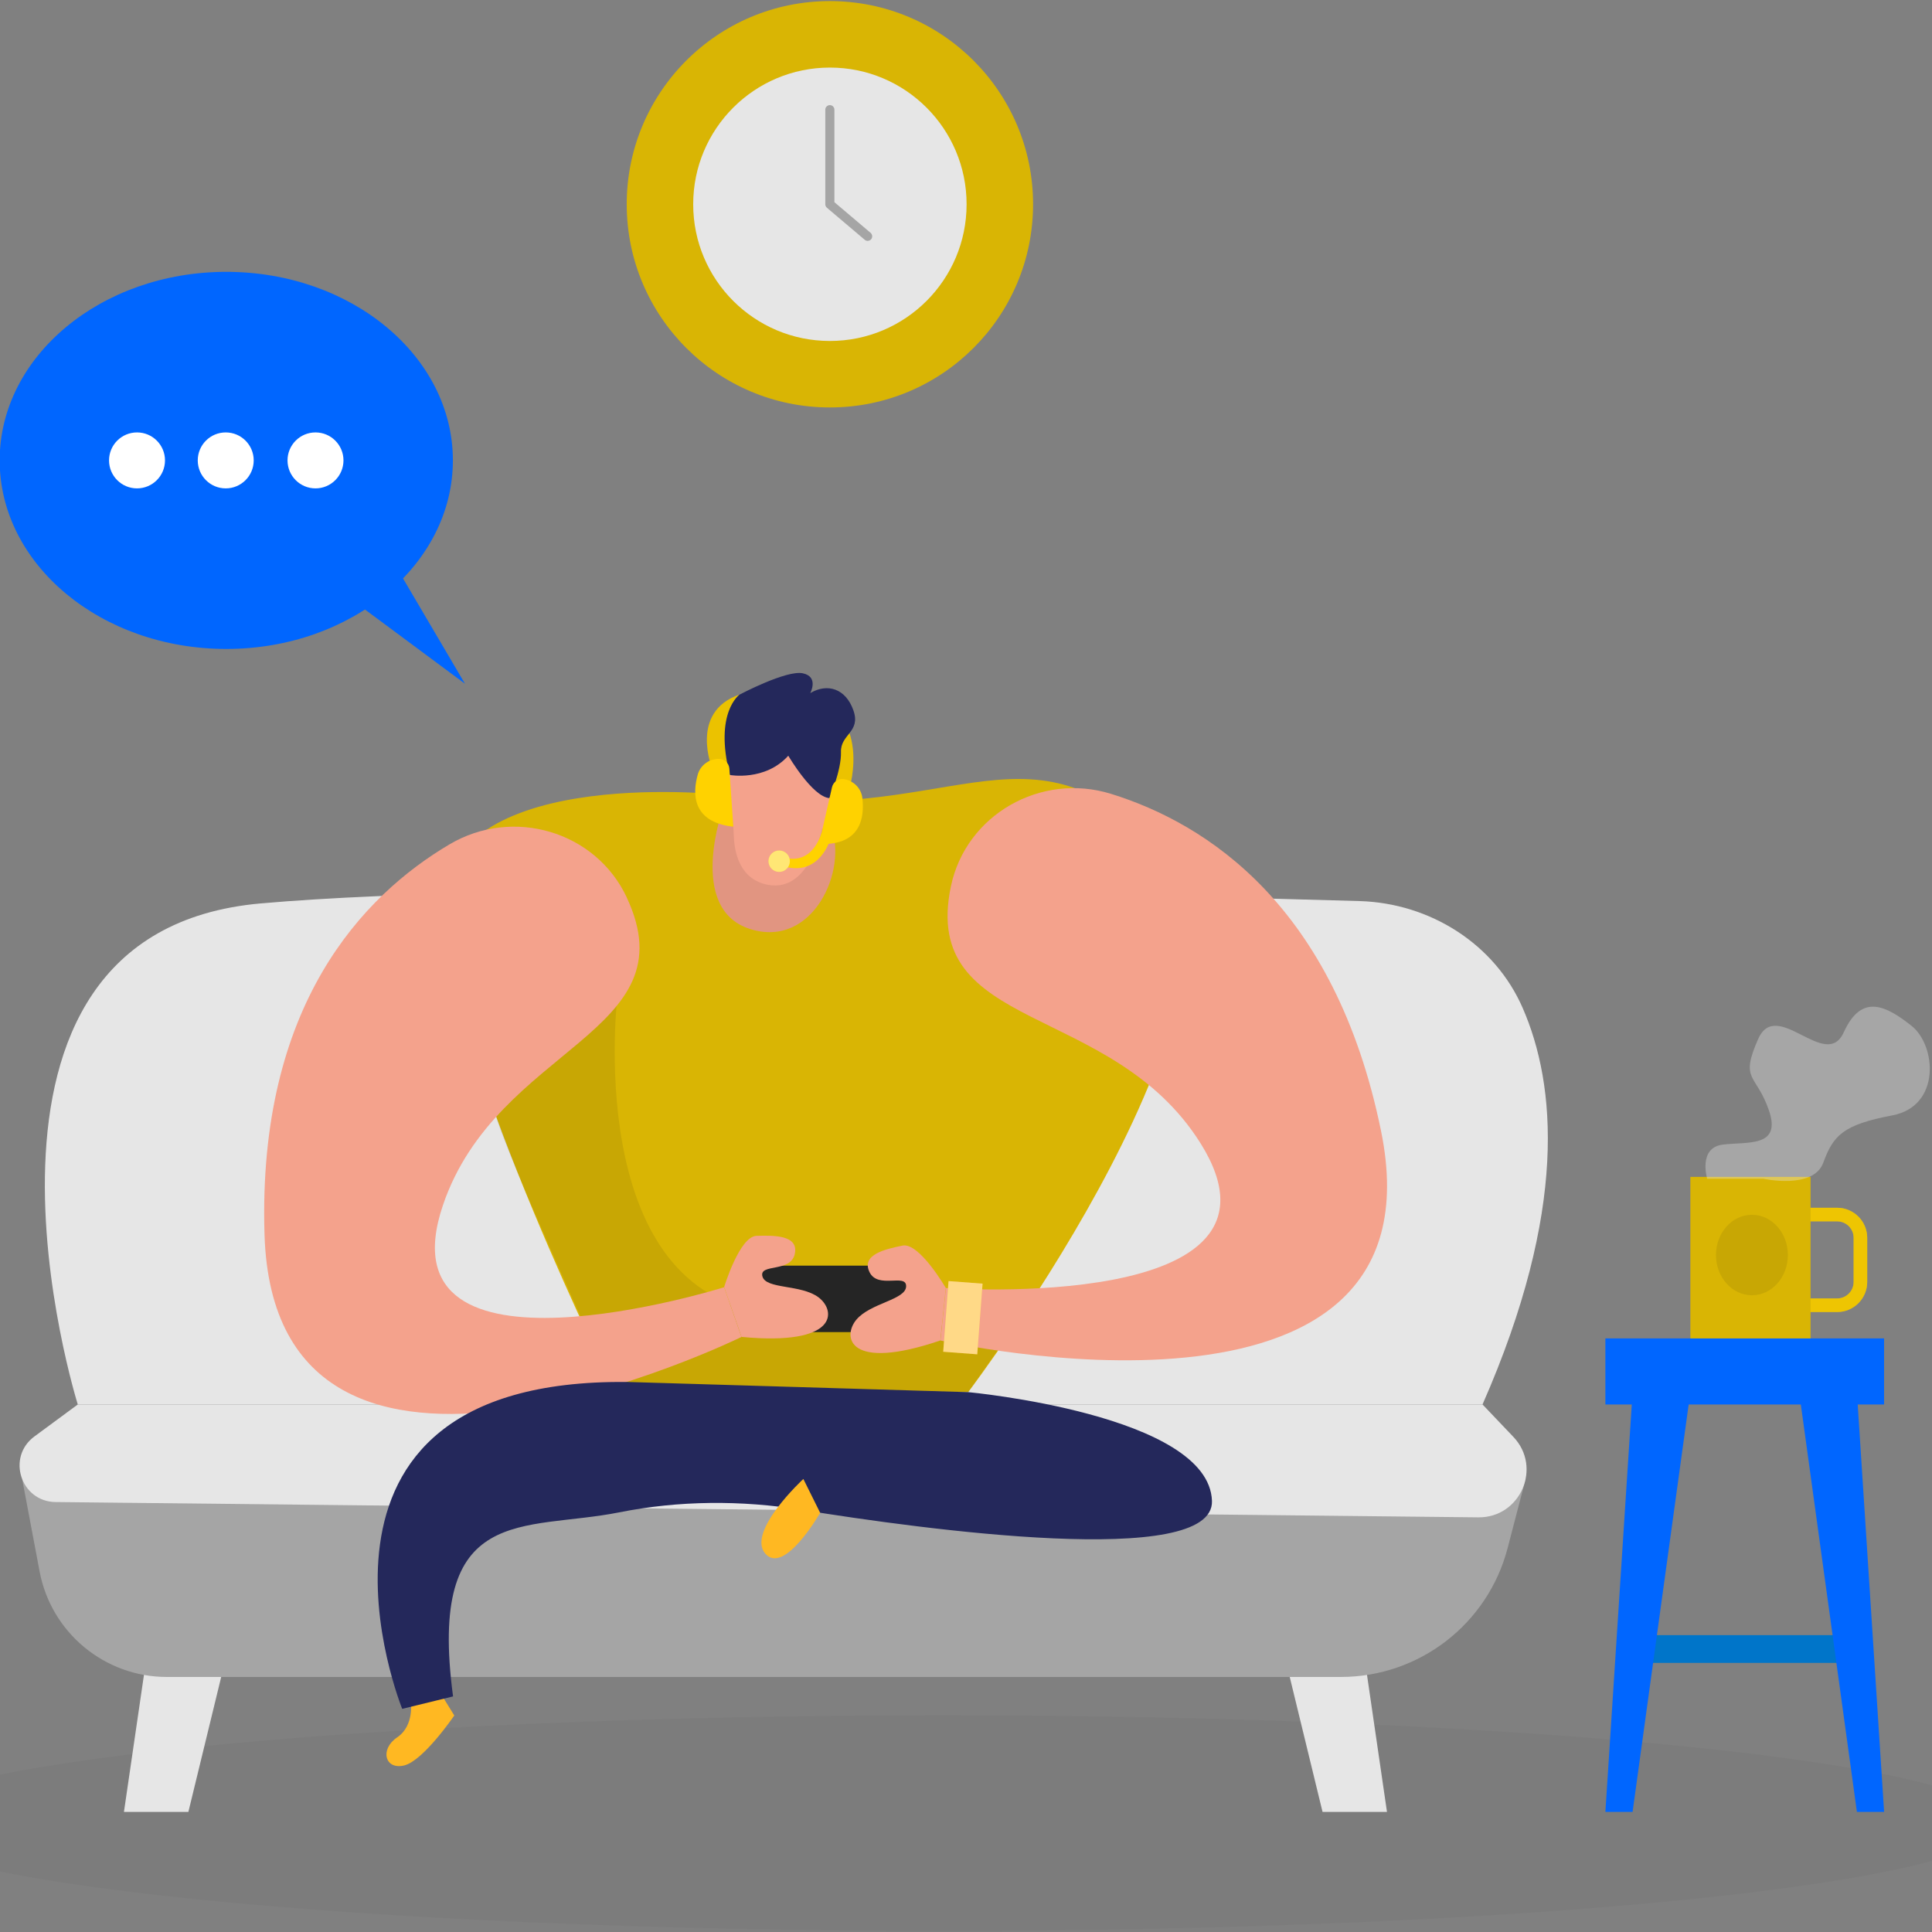 <svg width="424" height="424" viewBox="0 0 424 424" fill="none" xmlns="http://www.w3.org/2000/svg">
<rect x="0" y="0" width="424" height="424" fill="#808080" stroke="none"/>
<g clip-path="url(#clip0_23_68)">
<g opacity="0.03">
<path d="M207 423.76C334.932 423.76 438.64 413.167 438.64 400.1C438.64 387.033 334.932 376.44 207 376.44C79.069 376.44 -24.64 387.033 -24.64 400.1C-24.64 413.167 79.069 423.76 207 423.76Z" fill="#000001"/>
</g>
<path d="M403.191 287.94H389.641V284.96H403.191C405.181 284.96 406.801 283.34 406.801 281.35V271.65C406.801 269.66 405.181 268.04 403.191 268.04H389.641V265.06H403.191C406.821 265.06 409.781 268.02 409.781 271.65V281.35C409.781 284.98 406.821 287.94 403.191 287.94Z" fill="#FFD200"/>
<g opacity="0.46">
<path d="M403.191 287.94H389.641V284.96H403.191C405.181 284.96 406.801 283.34 406.801 281.35V271.65C406.801 269.66 405.181 268.04 403.191 268.04H389.641V265.06H403.191C406.821 265.06 409.781 268.02 409.781 271.65V281.35C409.781 284.98 406.821 287.94 403.191 287.94Z" fill="#D9B504"/>
</g>
<path d="M407.61 358.85H360.25V364.94H407.61V358.85Z" fill="#0075C9"/>
<path d="M32.99 358.01L27.2 397.65H41.34L50.98 358.01H32.99Z" fill="#E6E6E6"/>
<path d="M298.61 358.01L304.39 397.65H290.25L280.61 358.01H298.61Z" fill="#E6E6E6"/>
<path d="M4.86 324.57L8.69 344.87C11.22 358.3 22.96 368.03 36.63 368.03H294.25C311.48 368.03 326.53 356.4 330.87 339.73L334.82 324.57H4.86Z" fill="#A5A5A5"/>
<path d="M17.07 308.23L7.55 315.25C1.39 319.79 4.55 329.56 12.2 329.64L324.43 333C333.68 333.1 338.5 322.02 332.12 315.33L325.36 308.23H17.07Z" fill="#E6E6E6"/>
<path d="M17.07 308.23C17.07 308.23 -15.36 204.7 57.18 198.27C116.58 193.01 251.45 196.36 298.37 197.75C313.93 198.21 328.08 207.23 334.17 221.21C341.5 238.02 344.13 265.51 325.36 308.22H17.07V308.23Z" fill="#E6E6E6"/>
<path d="M358.29 305.52L352.32 397.65H358.29L370.97 305.52H358.29Z" fill="#0066FF"/>
<path d="M407.52 305.52L413.49 397.65H407.52L394.84 305.52H407.52Z" fill="#0066FF"/>
<path d="M413.48 293.73H352.32V308.23H382.9H413.48V293.73Z" fill="#0066FF"/>
<path d="M397.351 258.28H370.971V293.73H397.351V258.28Z" fill="#D9B504"/>
<g opacity="0.08">
<path d="M384.48 284.26C388.837 284.26 392.37 280.307 392.37 275.43C392.37 270.553 388.837 266.6 384.48 266.6C380.122 266.6 376.59 270.553 376.59 275.43C376.59 280.307 380.122 284.26 384.48 284.26Z" fill="#000001"/>
</g>
<path d="M374.66 258.69C374.66 258.69 372.62 251.88 378.07 251.2C383.52 250.52 391.01 251.88 388.22 243.71C385.43 235.54 381.75 237.31 385.84 228.04C389.93 218.78 400.69 235.26 404.64 226.54C408.59 217.82 414.04 220.82 419.49 225.11C424.94 229.4 426.03 242.75 415.27 244.79C404.51 246.83 402.33 249.16 400.15 255.15C397.97 261.14 386.94 258.68 386.94 258.68H374.68L374.66 258.69Z" fill="#E6E6E6" fill-opacity="0.37"/>
<path d="M182.13 89.42C206.756 89.42 226.72 69.457 226.72 44.83C226.72 20.204 206.756 0.24 182.13 0.24C157.504 0.24 137.54 20.204 137.54 44.83C137.54 69.457 157.504 89.42 182.13 89.42Z" fill="#D9B504"/>
<path d="M182.13 74.83C198.698 74.83 212.13 61.399 212.13 44.83C212.13 28.262 198.698 14.83 182.13 14.83C165.561 14.83 152.13 28.262 152.13 44.83C152.13 61.399 165.561 74.83 182.13 74.83Z" fill="#E6E6E6"/>
<path d="M190.42 52.86C190.19 52.86 189.96 52.78 189.77 52.62L181.47 45.59C181.25 45.4 181.12 45.12 181.12 44.83V24.07C181.12 23.52 181.57 23.07 182.12 23.07C182.67 23.07 183.12 23.52 183.12 24.07V44.37L191.06 51.1C191.48 51.46 191.53 52.09 191.18 52.51C190.98 52.74 190.7 52.86 190.42 52.86Z" fill="#A5A5A5"/>
<path d="M49.66 142.42C77.125 142.42 99.39 123.894 99.39 101.04C99.39 78.187 77.125 59.66 49.66 59.66C22.195 59.66 -0.07 78.187 -0.07 101.04C-0.07 123.894 22.195 142.42 49.66 142.42Z" fill="#0066FF"/>
<path d="M84.33 119.94L102.04 150.05L72.89 128.42L84.33 119.94Z" fill="#0066FF"/>
<path d="M69.24 107.18C72.631 107.18 75.38 104.431 75.38 101.04C75.38 97.649 72.631 94.9 69.24 94.9C65.849 94.9 63.1 97.649 63.1 101.04C63.1 104.431 65.849 107.18 69.24 107.18Z" fill="white"/>
<path d="M49.539 107.18C52.93 107.18 55.679 104.431 55.679 101.04C55.679 97.649 52.93 94.9 49.539 94.9C46.148 94.9 43.399 97.649 43.399 101.04C43.399 104.431 46.148 107.18 49.539 107.18Z" fill="white"/>
<path d="M30.07 107.18C33.461 107.18 36.21 104.431 36.21 101.04C36.21 97.649 33.461 94.9 30.07 94.9C26.679 94.9 23.93 97.649 23.93 101.04C23.93 104.431 26.679 107.18 30.07 107.18Z" fill="white"/>
<path d="M90.14 373.27C90.14 373.27 91.04 378.67 87.17 381.28C83.3 383.89 84.46 388.46 88.69 387.45C92.92 386.44 99.7 376.48 99.7 376.48L96.16 370.77L90.14 373.27Z" fill="#FFB822"/>
<path d="M157.981 174.36C157.981 174.36 94.9 167.68 97.281 201.04C99.66 234.41 135.021 305.52 135.021 305.52H212.481C212.481 305.52 282.041 213.99 253.441 184.99C224.841 155.99 207.551 182.23 157.981 174.36Z" fill="#D9B504"/>
<path d="M158.75 177.16C158.75 177.16 150.61 199.35 164.53 203.85C178.46 208.35 186.18 190.71 182.32 181.43C178.46 172.15 158.75 177.16 158.75 177.16Z" fill="#F4A28C"/>
<g opacity="0.08">
<path d="M135.511 218.49C135.511 218.49 127.831 281.69 167.111 287.94C206.391 294.18 224.531 288.34 224.531 288.34L212.491 305.52L133.931 303.27C133.931 303.27 110.141 251.28 108.911 245.08C107.681 238.88 135.521 218.49 135.521 218.49H135.511Z" fill="#000001"/>
</g>
<g opacity="0.08">
<path d="M158.75 177.16C158.75 177.16 150.61 199.35 164.53 203.85C178.46 208.35 186.18 190.71 182.32 181.43C178.46 172.15 158.75 177.16 158.75 177.16Z" fill="#000001"/>
</g>
<path d="M160.19 174.86C160.6 177.68 160.95 180.5 161.04 183.35C161.16 187.25 162.42 193.05 168.58 194.19C178.08 195.95 180.6 180.93 180.6 180.93C180.6 180.93 186.58 166.86 176.3 164.92C167.04 163.18 158.31 161.94 160.2 174.86H160.19Z" fill="#F4A28C"/>
<path d="M180 181.53C180 181.53 180.54 176.97 184.52 177.16C188.5 177.35 186.93 185.88 180 181.53Z" fill="#F4A28C"/>
<path d="M162.48 178.99C162.48 178.99 163.88 174.61 160.18 173.14C156.48 171.67 154.37 180.07 162.48 178.99Z" fill="#F4A28C"/>
<path d="M137.54 196.93C130.69 182.36 112.54 177.1 98.67 185.29C79.72 196.48 56.51 220.52 58.05 270.91C60.27 343.64 162.73 293.41 162.73 293.41L158.92 282.5C158.92 282.5 83.03 306.27 97.21 264.49C109.09 229.5 151.59 226.82 137.53 196.94L137.54 196.93Z" fill="#F4A28C"/>
<path d="M137.51 303.28L212.49 305.52C212.49 305.52 265.34 310.43 265.98 329.39C266.49 344.39 202.65 335.66 175.95 331.35C162.66 329.21 149.07 329.28 135.86 331.91C115 336.06 93.73 329.71 99.43 372.3L88.27 375.03C88.27 375.03 58.86 302.56 137.52 303.29L137.51 303.28Z" fill="#24285B"/>
<path d="M197.06 277.76H168.42C166.509 277.76 164.96 279.309 164.96 281.22V288.65C164.96 290.561 166.509 292.11 168.42 292.11H197.06C198.971 292.11 200.52 290.561 200.52 288.65V281.22C200.52 279.309 198.971 277.76 197.06 277.76Z" fill="#252525"/>
<path d="M196.1 278H167.46C165.549 278 164 279.549 164 281.46V288.89C164 290.801 165.549 292.35 167.46 292.35H196.1C198.011 292.35 199.56 290.801 199.56 288.89V281.46C199.56 279.549 198.011 278 196.1 278Z" fill="#252525"/>
<path d="M158.92 282.48C158.92 282.48 162.28 271.33 166.03 271.22C169.78 271.11 175.32 271.01 174.43 275.18C173.54 279.35 166.57 277.24 167.32 280.11C168.07 282.98 175.78 281.82 179.64 284.72C183.5 287.62 184.09 295.43 162.74 293.4L158.93 282.49L158.92 282.48Z" fill="#F4A28C"/>
<path d="M208.691 194.5C212.001 178.75 228.461 169.45 243.831 174.22C264.851 180.74 292.971 198.79 303.081 248.18C317.681 319.47 206.391 294.18 206.391 294.18L207.591 282.68C207.591 282.68 286.911 288.33 263.491 250.94C243.871 219.63 201.901 226.81 208.691 194.5Z" fill="#F4A28C"/>
<path d="M207.58 282.68C207.58 282.68 201.74 272.6 198.07 273.36C194.4 274.12 188.98 275.29 190.81 279.15C192.64 283.01 198.94 279.34 198.86 282.31C198.78 285.28 191.02 285.93 187.93 289.63C184.84 293.33 186.07 301.08 206.37 294.18L207.57 282.68H207.58Z" fill="#F4A28C"/>
<path d="M176.311 324.57C176.311 324.57 163.78 336.14 167.95 340.96C172.13 345.78 179.991 332 179.991 332L176.301 324.57H176.311Z" fill="#FFB822"/>
<path d="M156.38 168.89C156.38 168.89 151.08 156.26 162.33 152.42C162.33 152.42 157.84 155.37 160.07 168.69L156.38 168.89Z" fill="#FFD200"/>
<path d="M186.03 174.39C186.03 174.39 192.05 157.86 177.82 152.11C177.82 152.11 187.29 159.45 182.37 173.88L186.03 174.39Z" fill="#FFD200"/>
<g opacity="0.08">
<path d="M156.38 168.89C156.38 168.89 151.08 156.26 162.33 152.42C162.33 152.42 157.84 155.37 160.07 168.69L156.38 168.89Z" fill="#000001"/>
</g>
<g opacity="0.08">
<path d="M186.03 174.39C186.03 174.39 192.05 157.86 177.82 152.11C177.82 152.11 187.29 159.45 182.37 173.88L186.03 174.39Z" fill="#000001"/>
</g>
<path d="M160.17 170.08C160.17 170.08 167.9 171.51 173 165.85C173 165.85 178.3 174.9 182.05 175.16C182.05 175.16 184.69 168.96 184.56 165.04C184.43 161.12 188.97 160.69 187.29 155.9C185.61 151.11 181.58 149.87 177.82 152.11C177.82 152.11 179.77 148.51 176.17 147.76C172.57 147.01 162.33 152.43 162.33 152.43C162.33 152.43 156.66 156.28 160.17 170.08Z" fill="#24285B"/>
<path d="M182.26 184.06C182.26 184.06 180.02 192.33 172.19 190.18V188.16C172.19 188.16 177.75 190.42 180.32 182.76L182.26 184.05V184.06Z" fill="#FFD200"/>
<path d="M153.131 169.98C151.991 174.05 151.761 180.41 160.931 181.43L160.071 168.7C159.991 167.48 158.981 166.54 157.761 166.54C155.621 166.54 153.711 167.93 153.131 169.98Z" fill="#FFD200"/>
<path d="M189.251 175.12C189.751 179.32 188.981 185.63 179.761 185.21L182.591 172.77C182.861 171.58 184.011 170.8 185.211 170.99C187.321 171.32 189.001 172.99 189.251 175.11V175.12Z" fill="#FFD200"/>
<path d="M171 191.35C172.298 191.35 173.35 190.298 173.35 189C173.35 187.703 172.298 186.65 171 186.65C169.703 186.65 168.65 187.703 168.65 189C168.65 190.298 169.703 191.35 171 191.35Z" fill="#FFD200"/>
<g opacity="0.46">
<path d="M171 191.35C172.298 191.35 173.35 190.298 173.35 189C173.35 187.703 172.298 186.65 171 186.65C169.703 186.65 168.65 187.703 168.65 189C168.65 190.298 169.703 191.35 171 191.35Z" fill="white"/>
</g>
<path d="M215.636 281.711L208.167 281.149L207.001 296.656L214.47 297.217L215.636 281.711Z" fill="#FFB822"/>
<g opacity="0.46">
<path d="M215.636 281.711L208.167 281.149L207.001 296.656L214.47 297.217L215.636 281.711Z" fill="white"/>
</g>
</g>
<defs>
<clipPath id="clip0_23_68">
<rect width="424" height="424" fill="white"/>
</clipPath>
</defs>
</svg>

